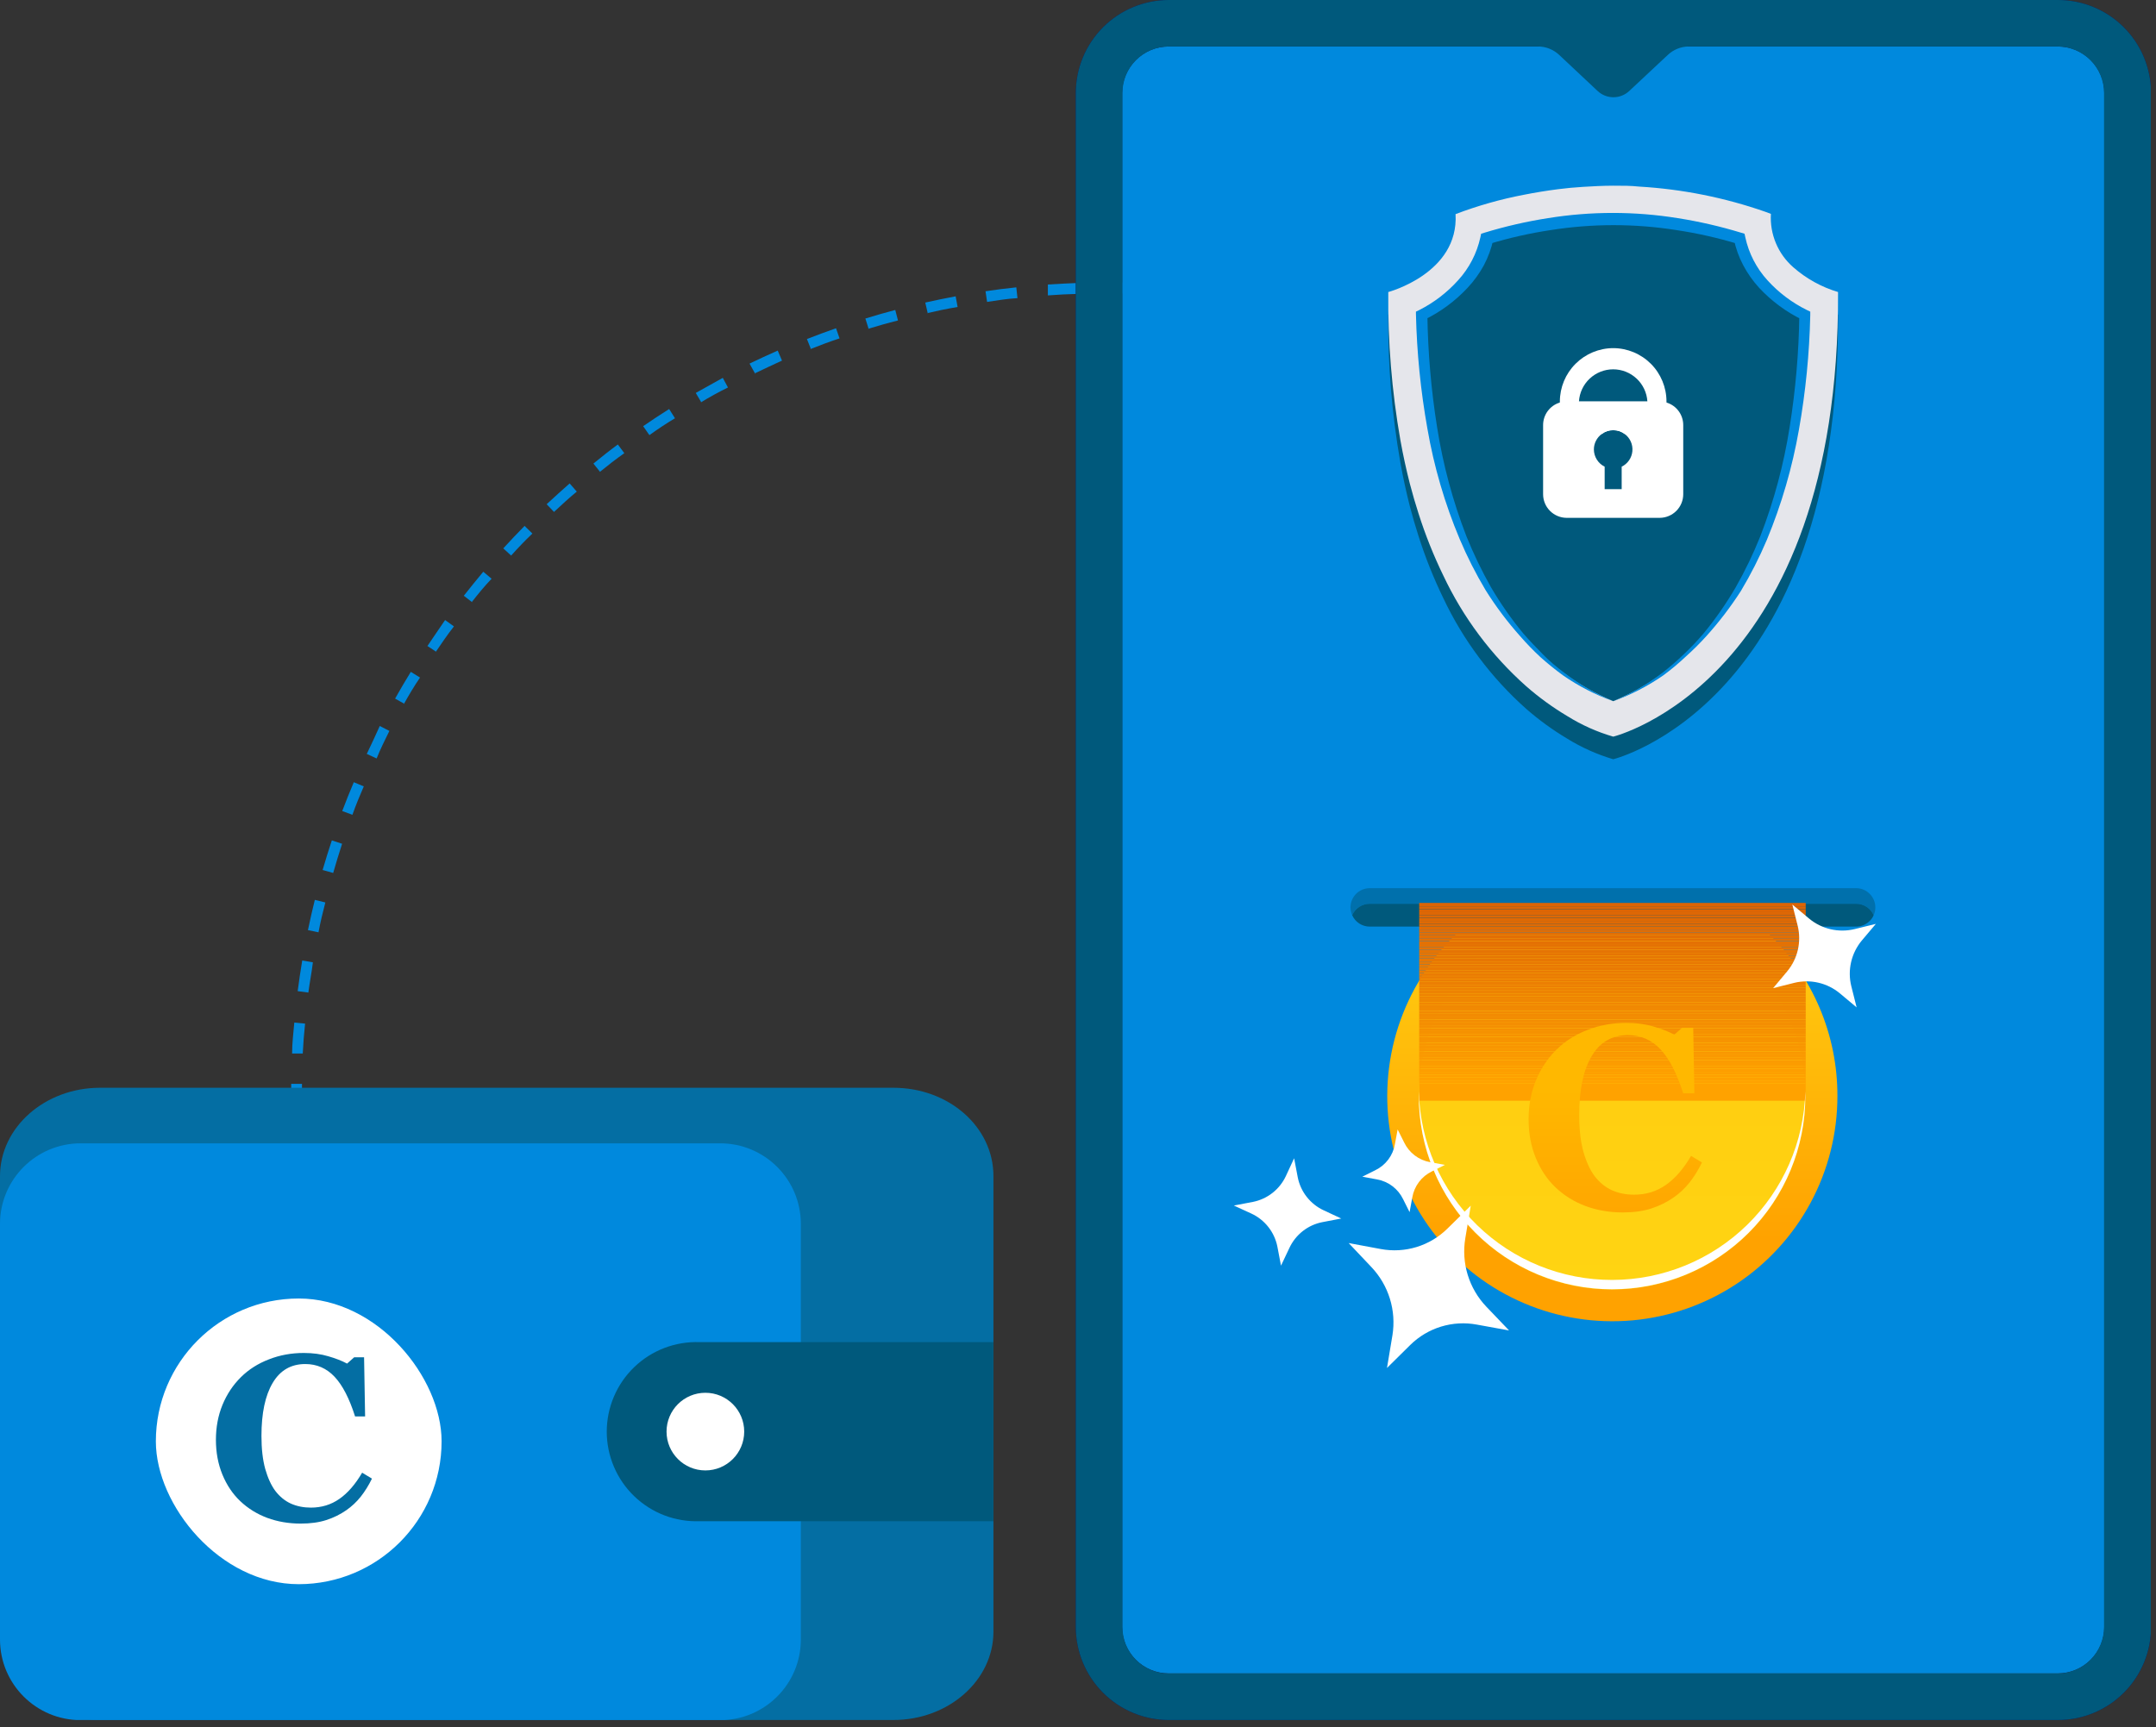 <svg width="166" height="133" viewBox="0 0 166 133" fill="none" xmlns="http://www.w3.org/2000/svg">
<rect x="0" y="0" width="166" height="133" fill="#333333" stroke="none"/>
<g clip-path="url(#clip0)">
<path d="M36.7 124.28L35.94 123.35L36.6 122.83L37.35 123.75L36.7 124.28Z" fill="#0089DD"/>
<path d="M34.5 121.45C34.03 120.81 33.56 120.16 33.12 119.45L33.81 118.98C34.25 119.63 34.71 120.28 35.17 120.91L34.5 121.45ZM31.82 117.45C31.4 116.78 30.99 116.09 30.6 115.45L31.33 115.04C31.71 115.71 32.12 116.39 32.53 117.04L31.82 117.45ZM29.46 113.31C29.09 112.6 28.73 111.89 28.39 111.17L29.15 110.81C29.48 111.52 29.84 112.23 30.2 112.92L29.46 113.31ZM27.41 109C27.1 108.28 26.8 107.53 26.52 106.79L27.3 106.49C27.58 107.22 27.87 107.96 28.18 108.67L27.41 109ZM25.71 104.55C25.45 103.8 25.21 103.03 24.98 102.27L25.78 102.04C26.01 102.78 26.25 103.54 26.5 104.28L25.71 104.55ZM24.35 100C24.15 99.24 23.97 98.46 23.8 97.68L24.62 97.51C24.78 98.27 24.96 99.04 25.16 99.8L24.35 100ZM23.35 95.34C23.21 94.56 23.09 93.77 22.98 92.98L23.81 92.87C23.92 93.64 24.04 94.43 24.17 95.2L23.35 95.34ZM22.7 90.61C22.63 89.83 22.56 89.03 22.52 88.23H23.35C23.4 89.01 23.46 89.8 23.54 90.58L22.7 90.61ZM22.42 85.85C22.42 85.37 22.42 84.85 22.42 84.41C22.42 84.1 22.42 83.78 22.42 83.47H23.25V84.4C23.25 84.87 23.25 85.4 23.25 85.82L22.42 85.85ZM23.32 81.13H22.49C22.49 80.34 22.59 79.54 22.66 78.75L23.49 78.83C23.41 79.57 23.35 80.36 23.31 81.14L23.32 81.13ZM23.75 76.44L22.92 76.33C23.02 75.55 23.14 74.75 23.27 73.97L24.09 74.11C24 74.89 23.84 75.67 23.74 76.45L23.75 76.44ZM24.53 71.8L23.71 71.63C23.87 70.85 24.05 70.07 24.24 69.3L25.05 69.5C24.85 70.27 24.67 71 24.52 71.81L24.53 71.8ZM25.66 67.23L24.84 67C25.06 66.24 25.3 65.47 25.55 64.72L26.34 64.98C26.1 65.73 25.86 66.49 25.65 67.24L25.66 67.23ZM27.14 62.75L26.35 62.46C26.63 61.72 26.93 60.97 27.24 60.24L28.01 60.56C27.69 61.29 27.4 62 27.13 62.76L27.14 62.75ZM29 58.41L28.24 58.06C28.58 57.34 28.93 56.62 29.24 55.91L29.98 56.29C29.63 57 29.28 57.7 29 58.41ZM31.15 54.21L30.42 53.8C30.81 53.11 31.21 52.42 31.63 51.74L32.34 52.18C31.88 52.85 31.48 53.53 31.1 54.21H31.15ZM33.61 50.21L32.91 49.75C33.35 49.09 33.81 48.43 34.27 47.75L34.95 48.24C34.44 48.89 34 49.54 33.56 50.19L33.61 50.21ZM36.37 46.39L35.71 45.88C36.2 45.26 36.71 44.63 37.21 44.03L37.85 44.57C37.3 45.14 36.8 45.76 36.32 46.37L36.37 46.39ZM39.37 42.8L38.75 42.23C39.28 41.65 39.83 41.07 40.39 40.5L40.99 41.09C40.43 41.62 39.88 42.2 39.36 42.78L39.37 42.8ZM42.67 39.44L42.09 38.83C42.67 38.29 43.27 37.75 43.86 37.23L44.41 37.86C43.81 38.35 43.23 38.89 42.66 39.42L42.67 39.44ZM46.21 36.35L45.69 35.7C46.3 35.2 46.93 34.7 47.57 34.23L48.07 34.9C47.43 35.35 46.81 35.83 46.2 36.33L46.21 36.35ZM50 33.51L49.52 32.82C50.17 32.37 50.84 31.93 51.52 31.5L51.97 32.21C51.27 32.63 50.61 33.07 50 33.51ZM54 30.99L53.57 30.26L55.65 29.1L56.05 29.84C55.3 30.21 54.61 30.59 53.94 31L54 30.99ZM58.14 28.77L57.71 28C58.42 27.66 59.15 27.32 59.88 27L60.21 27.77C59.5 28.1 58.78 28.43 58.08 28.77H58.14ZM62.44 26.89L62.13 26.11C62.87 25.82 63.62 25.54 64.37 25.28L64.64 26.06C63.85 26.32 63.1 26.6 62.38 26.89H62.44ZM66.88 25.33L66.63 24.53C67.39 24.3 68.16 24.07 68.93 23.87L69.14 24.68C68.33 24.88 67.57 25.1 66.82 25.33H66.88ZM71.43 24.12L71.24 23.3C72.02 23.13 72.8 22.96 73.58 22.82L73.73 23.64C72.9 23.78 72.13 23.94 71.37 24.12H71.43ZM76 23.25L75.88 22.43C76.667 22.31 77.457 22.21 78.25 22.13L78.34 22.96C77.55 23 76.77 23.14 76 23.25ZM80.68 22.75V21.91C81.47 21.86 82.27 21.82 83.06 21.79V22.63C82.25 22.65 81.45 22.69 80.67 22.75H80.68Z" fill="#0089DD"/>
<path d="M86.6 22.61H85.41V21.77H86.61L86.6 22.61Z" fill="#0089DD"/>
<path d="M7.71 83.77H68.78C73.04 83.77 76.49 86.77 76.49 90.58V125.65C76.49 129.41 73.04 132.46 68.78 132.46H7.71C3.45 132.46 0 129.41 0 125.65V90.58C0 86.82 3.45 83.77 7.71 83.77Z" fill="#046EA3"/>
<path d="M55.45 88.05H6.21C2.78 88.05 0 90.83 0 94.26V126.26C0 129.69 2.78 132.47 6.21 132.47H55.45C58.88 132.47 61.66 129.69 61.66 126.26V94.26C61.66 90.83 58.88 88.05 55.45 88.05Z" fill="#0089DD"/>
<path d="M69.43 103.36H53.88C52.952 103.325 52.027 103.477 51.16 103.807C50.292 104.138 49.501 104.64 48.832 105.284C48.163 105.928 47.631 106.7 47.268 107.554C46.905 108.408 46.717 109.327 46.717 110.255C46.717 111.183 46.905 112.102 47.268 112.956C47.631 113.81 48.163 114.582 48.832 115.226C49.501 115.87 50.292 116.372 51.16 116.703C52.027 117.033 52.952 117.185 53.88 117.15H76.49V103.36H69.43Z" fill="#00597C"/>
<path d="M54.31 113.24C55.961 113.24 57.3 111.901 57.3 110.25C57.3 108.599 55.961 107.26 54.31 107.26C52.659 107.26 51.32 108.599 51.32 110.25C51.32 111.901 52.659 113.24 54.31 113.24Z" fill="white"/>
<path d="M158.43 2.78965e-05H90C88.098 2.78965e-05 86.275 0.755 84.93 2.1C83.585 3.445 82.83 5.268 82.83 7.17V125.29C82.83 127.192 83.585 129.015 84.93 130.36C86.275 131.705 88.098 132.46 90 132.46H158.45C160.352 132.46 162.175 131.705 163.52 130.36C164.865 129.015 165.62 127.192 165.62 125.29V7.17C165.62 6.227 165.434 5.293 165.072 4.422C164.711 3.55 164.181 2.759 163.513 2.093C162.845 1.427 162.052 0.899 161.18 0.54C160.308 0.181 159.373 -0.003 158.43 2.78965e-05V2.78965e-05ZM162 125.29C162 126.242 161.622 127.155 160.949 127.829C160.275 128.502 159.362 128.88 158.41 128.88H90C89.529 128.88 89.063 128.787 88.628 128.607C88.193 128.426 87.798 128.161 87.465 127.828C87.132 127.494 86.869 127.099 86.69 126.663C86.51 126.228 86.419 125.761 86.42 125.29V7.17C86.419 6.699 86.51 6.232 86.69 5.797C86.869 5.361 87.132 4.966 87.465 4.632C87.798 4.299 88.193 4.034 88.628 3.853C89.063 3.673 89.529 3.58 90 3.58H158.45C159.395 3.591 160.298 3.973 160.963 4.646C161.627 5.318 162 6.225 162 7.17V125.29Z" fill="#050F64"/>
<path d="M158.44 3.58H89.98C88.003 3.58 86.4 5.183 86.4 7.16V125.29C86.4 127.267 88.003 128.87 89.98 128.87H158.44C160.417 128.87 162.02 127.267 162.02 125.29V7.16C162.02 5.183 160.417 3.58 158.44 3.58Z" fill="#0089DD"/>
<path d="M158.43 2.78965e-05H90C88.098 2.78965e-05 86.275 0.755 84.93 2.1C83.585 3.445 82.83 5.268 82.83 7.17V125.29C82.83 127.192 83.585 129.015 84.93 130.36C86.275 131.705 88.098 132.46 90 132.46H158.45C160.352 132.46 162.175 131.705 163.52 130.36C164.865 129.015 165.62 127.192 165.62 125.29V7.17C165.62 6.227 165.434 5.293 165.072 4.422C164.711 3.55 164.181 2.759 163.513 2.093C162.845 1.427 162.052 0.899 161.18 0.54C160.308 0.181 159.373 -0.003 158.43 2.78965e-05V2.78965e-05ZM162 125.29C162 126.242 161.622 127.155 160.949 127.829C160.275 128.502 159.362 128.88 158.41 128.88H90C89.529 128.88 89.063 128.787 88.628 128.607C88.193 128.426 87.798 128.161 87.465 127.828C87.132 127.494 86.869 127.099 86.69 126.663C86.51 126.228 86.419 125.761 86.42 125.29V7.17C86.419 6.699 86.51 6.232 86.69 5.797C86.869 5.361 87.132 4.966 87.465 4.632C87.798 4.299 88.193 4.034 88.628 3.853C89.063 3.673 89.529 3.58 90 3.58H118.41C119.02 3.58 119.606 3.812 120.05 4.23L123 7C123.331 7.314 123.769 7.489 124.225 7.489C124.681 7.489 125.119 7.314 125.45 7L128.4 4.24C128.832 3.828 129.403 3.592 130 3.58H158.41C159.362 3.58 160.275 3.958 160.949 4.632C161.622 5.305 162 6.218 162 7.17V125.29Z" fill="#00597C"/>
<path d="M141.52 24.23C141.65 54.23 124.21 58.47 124.21 58.47C122.961 58.1 121.767 57.566 120.66 56.88C119.543 56.213 118.489 55.447 117.51 54.59C114.825 52.204 112.651 49.299 111.12 46.05C110.374 44.511 109.739 42.92 109.22 41.29C108.98 40.55 108.76 39.78 108.55 38.99C108.28 37.92 108.03 36.8 107.82 35.62C107.161 31.86 106.849 28.047 106.89 24.23C106.89 24.23 112.33 22.79 112.07 18.23C113.778 17.587 115.537 17.092 117.33 16.75C118.14 16.59 119.03 16.45 119.97 16.33C120.59 16.25 121.22 16.19 121.89 16.14C122.56 16.09 123.41 16.06 124.21 16.06C125.01 16.06 125.55 16.06 126.21 16.12C129.513 16.305 132.776 16.938 135.91 18C136.19 18.1 136.34 18.17 136.34 18.17C136.294 18.941 136.425 19.712 136.723 20.424C137.021 21.137 137.479 21.772 138.06 22.28C139.058 23.174 140.239 23.839 141.52 24.23V24.23Z" fill="#00597C"/>
<path d="M141.52 22.49C141.65 52.49 124.21 56.73 124.21 56.73C122.959 56.366 121.765 55.831 120.66 55.14C119.543 54.473 118.489 53.707 117.51 52.85C114.825 50.464 112.651 47.559 111.12 44.31C110.373 42.771 109.738 41.18 109.22 39.55C108.98 38.81 108.76 38.05 108.55 37.25C108.28 36.19 108.03 35.06 107.82 33.89C107.161 30.127 106.85 26.311 106.89 22.49C106.89 22.49 112.33 21.05 112.07 16.49C113.777 15.841 115.537 15.342 117.33 15C118.14 14.84 119.03 14.69 119.97 14.57C120.59 14.49 121.22 14.43 121.89 14.39C122.56 14.35 123.41 14.3 124.21 14.3C125.01 14.3 125.55 14.3 126.21 14.37C129.521 14.564 132.789 15.216 135.92 16.31L136.35 16.47C136.304 17.241 136.435 18.012 136.733 18.724C137.031 19.437 137.489 20.072 138.07 20.58C139.069 21.458 140.246 22.11 141.52 22.49V22.49Z" fill="#E5E6EB"/>
<path d="M124.21 54C121.5 52.865 119.1 51.1 117.21 48.85C112.37 43.33 109.73 34.85 109.51 24.19C110.735 23.648 111.821 22.835 112.687 21.814C113.553 20.792 114.176 19.587 114.51 18.29C120.843 16.317 127.627 16.317 133.96 18.29C134.294 19.587 134.917 20.792 135.783 21.814C136.649 22.835 137.735 23.648 138.96 24.19C138.75 34.83 136.1 43.33 131.26 48.85C129.354 51.104 126.937 52.87 124.21 54V54Z" fill="#00597C"/>
<path d="M121.57 30.92V31.92H126.84V30.92H121.57ZM124.21 26.81C123.121 26.813 122.077 27.247 121.307 28.017C120.536 28.787 120.103 29.831 120.1 30.92V33.42H123.33C123.582 33.227 123.892 33.125 124.21 33.13C124.527 33.126 124.837 33.228 125.09 33.42H128.31V30.92C128.31 29.832 127.878 28.788 127.11 28.017C126.341 27.247 125.298 26.813 124.21 26.81ZM121.57 30.92C121.611 30.249 121.907 29.619 122.397 29.159C122.886 28.699 123.533 28.442 124.205 28.442C124.877 28.442 125.524 28.699 126.013 29.159C126.503 29.619 126.799 30.249 126.84 30.92H121.57Z" fill="white"/>
<path d="M128.31 31C128.142 30.948 127.966 30.921 127.79 30.92H120.62C120.444 30.921 120.268 30.948 120.1 31C119.726 31.112 119.398 31.342 119.166 31.656C118.934 31.969 118.809 32.35 118.81 32.74V38.06C118.81 38.541 119 39.002 119.34 39.343C119.679 39.684 120.139 39.877 120.62 39.88H127.79C128.271 39.877 128.731 39.684 129.07 39.343C129.41 39.002 129.6 38.541 129.6 38.06V32.74C129.601 32.35 129.476 31.969 129.244 31.656C129.012 31.342 128.684 31.112 128.31 31V31ZM124.86 35.94V37.67H123.55V35.94C123.302 35.817 123.093 35.628 122.946 35.393C122.799 35.158 122.721 34.887 122.72 34.61C122.72 34.377 122.776 34.148 122.882 33.942C122.988 33.735 123.141 33.556 123.33 33.42C123.582 33.227 123.892 33.125 124.21 33.13C124.527 33.126 124.837 33.228 125.09 33.42C125.295 33.571 125.457 33.772 125.561 34.005C125.665 34.236 125.707 34.492 125.684 34.745C125.661 34.998 125.573 35.241 125.429 35.45C125.284 35.66 125.089 35.828 124.86 35.94V35.94Z" fill="white"/>
<path d="M124.21 54C122.834 53.508 121.529 52.836 120.33 52C119.74 51.57 119.16 51.1 118.61 50.61C118.062 50.102 117.541 49.564 117.05 49C116.065 47.897 115.175 46.713 114.39 45.46C113.633 44.195 112.965 42.878 112.39 41.52C111.24 38.783 110.404 35.925 109.9 33C109.382 30.093 109.088 27.151 109.02 24.2V24L109.27 23.88C110.404 23.306 111.421 22.526 112.27 21.58C113.12 20.649 113.71 19.511 113.98 18.28L114.04 18L114.3 17.92C115.898 17.432 117.529 17.058 119.18 16.8C122.492 16.265 125.868 16.265 129.18 16.8C130.827 17.059 132.455 17.433 134.05 17.92L134.32 18L134.38 18.28C134.647 19.51 135.233 20.649 136.08 21.58C136.942 22.532 137.977 23.313 139.13 23.88L139.38 24V24.28C139.315 27.231 139.024 30.173 138.51 33.08C138 35.992 137.172 38.839 136.04 41.57C135.465 42.928 134.797 44.245 134.04 45.51C133.246 46.744 132.353 47.911 131.37 49C130.874 49.547 130.35 50.068 129.8 50.56C129.256 51.073 128.681 51.554 128.08 52C126.883 52.834 125.582 53.506 124.21 54ZM124.21 54C125.562 53.434 126.835 52.699 128 51.81C128.575 51.363 129.126 50.886 129.65 50.38C130.18 49.88 130.65 49.38 131.15 48.8C132.076 47.68 132.909 46.486 133.64 45.23C134.358 43.968 134.989 42.658 135.53 41.31C136.581 38.599 137.339 35.783 137.79 32.91C138.25 30.035 138.501 27.131 138.54 24.22L138.78 24.63C137.522 24.022 136.39 23.184 135.44 22.16C134.962 21.637 134.552 21.056 134.22 20.43C133.886 19.801 133.644 19.128 133.5 18.43L133.82 18.79C132.268 18.319 130.684 17.961 129.08 17.72C125.87 17.213 122.6 17.213 119.39 17.72C117.786 17.961 116.202 18.319 114.65 18.79L114.98 18.43C114.829 19.127 114.583 19.799 114.25 20.43C113.908 21.057 113.488 21.639 113 22.16C112.048 23.181 110.916 24.019 109.66 24.63L109.9 24.22C109.94 27.131 110.19 30.035 110.65 32.91C111.101 35.783 111.859 38.599 112.91 41.31C113.455 42.656 114.086 43.965 114.8 45.23C115.534 46.486 116.37 47.68 117.3 48.8C117.77 49.35 118.3 49.88 118.79 50.39C119.28 50.9 119.87 51.39 120.44 51.81C121.597 52.699 122.865 53.435 124.21 54V54Z" fill="#0089DD"/>
<path d="M98.63 97.47L98.35 96C98.24 95.449 98.001 94.932 97.654 94.491C97.306 94.049 96.86 93.696 96.35 93.46L95 92.84L96.47 92.56C97.021 92.45 97.538 92.212 97.979 91.864C98.421 91.516 98.774 91.07 99.01 90.56L99.64 89.2L99.92 90.67C100.03 91.221 100.268 91.738 100.616 92.179C100.964 92.621 101.41 92.974 101.92 93.21L103.27 93.84L101.81 94.12C101.259 94.228 100.741 94.466 100.299 94.814C99.858 95.162 99.505 95.609 99.27 96.12L98.63 97.47Z" fill="white"/>
<rect x="12" y="100" width="22" height="22" rx="11" fill="white"/>
<path d="M23.145 117.334C22.231 117.334 21.376 117.188 20.579 116.895C19.782 116.596 19.088 116.165 18.496 115.603C17.916 115.052 17.459 114.372 17.125 113.563C16.791 112.749 16.624 111.855 16.624 110.883C16.624 109.916 16.791 109.022 17.125 108.202C17.465 107.376 17.939 106.661 18.549 106.058C19.146 105.466 19.864 105.009 20.702 104.687C21.54 104.358 22.436 104.194 23.392 104.194C24.083 104.194 24.713 104.279 25.281 104.449C25.85 104.613 26.33 104.801 26.723 105.012L27.268 104.528H28.032L28.111 109.081H27.338C26.898 107.692 26.371 106.673 25.756 106.022C25.141 105.372 24.391 105.047 23.506 105.047C22.404 105.047 21.566 105.533 20.992 106.506C20.418 107.473 20.131 108.832 20.131 110.584C20.131 111.574 20.227 112.421 20.421 113.124C20.62 113.821 20.878 114.384 21.194 114.812C21.534 115.257 21.936 115.585 22.398 115.796C22.861 116.001 23.374 116.104 23.936 116.104C24.757 116.104 25.486 115.881 26.125 115.436C26.77 114.99 27.355 114.316 27.883 113.414L28.639 113.871C28.387 114.387 28.1 114.85 27.777 115.26C27.455 115.664 27.083 116.013 26.661 116.306C26.198 116.628 25.686 116.88 25.123 117.062C24.566 117.243 23.907 117.334 23.145 117.334Z" fill="#046EA3"/>
<path opacity="0.5" d="M104.11 70.48C104.026 70.291 103.981 70.087 103.98 69.88C103.98 69.487 104.136 69.111 104.413 68.834C104.691 68.556 105.067 68.4 105.46 68.4H142.91C143.303 68.4 143.679 68.556 143.956 68.834C144.234 69.111 144.39 69.487 144.39 69.88C144.393 70.087 144.349 70.293 144.26 70.48C144.145 70.218 143.956 69.995 143.716 69.838C143.476 69.682 143.196 69.599 142.91 69.6H105.46C105.174 69.601 104.894 69.684 104.655 69.84C104.415 69.996 104.226 70.219 104.11 70.48V70.48Z" fill="#00597C"/>
<path d="M142.91 71.36H105.46C105.174 71.359 104.894 71.276 104.655 71.12C104.415 70.964 104.226 70.741 104.11 70.48C104.226 70.219 104.415 69.996 104.655 69.84C104.894 69.684 105.174 69.6 105.46 69.6H142.91C143.196 69.599 143.476 69.682 143.716 69.838C143.956 69.995 144.145 70.218 144.26 70.48C144.193 70.647 144.091 70.797 143.96 70.92C143.823 71.059 143.659 71.169 143.479 71.245C143.299 71.32 143.105 71.36 142.91 71.36V71.36Z" fill="#00597C"/>
<path fill-rule="evenodd" clip-rule="evenodd" d="M141.47 84.41C141.472 87.277 140.763 90.099 139.406 92.624C138.049 95.15 136.087 97.299 133.696 98.88C131.304 100.46 128.558 101.423 125.703 101.682C122.848 101.94 119.974 101.487 117.337 100.361C114.7 99.236 112.384 97.474 110.596 95.234C108.807 92.993 107.603 90.344 107.09 87.524C106.577 84.703 106.771 81.8 107.656 79.073C108.541 76.346 110.089 73.882 112.16 71.9H136.16C137.845 73.518 139.185 75.46 140.097 77.611C141.01 79.761 141.477 82.074 141.47 84.41V84.41Z" fill="url(#paint0_linear)"/>
<path fill-rule="evenodd" clip-rule="evenodd" d="M139 84.41C139.003 86.993 138.333 89.533 137.057 91.779C135.78 94.025 133.941 95.9 131.72 97.22C129.499 98.54 126.973 99.258 124.39 99.305C121.807 99.352 119.256 98.725 116.989 97.487C114.721 96.249 112.815 94.442 111.458 92.244C110.101 90.045 109.34 87.531 109.249 84.95C109.158 82.368 109.742 79.807 110.941 77.519C112.14 75.231 113.915 73.294 116.09 71.9H132.2C134.29 73.249 136.008 75.102 137.196 77.287C138.384 79.473 139.004 81.922 139 84.41V84.41Z" fill="url(#paint1_linear)"/>
<path d="M139.03 83.43H109.27V84.77H139.03V83.43Z" fill="#FFA200"/>
<path d="M139.03 83.21H109.27V83.43H139.03V83.21Z" fill="#FFA200"/>
<path d="M139.03 82.99H109.27V83.21H139.03V82.99Z" fill="#FEA100"/>
<path d="M139.03 82.76H109.27V82.98H139.03V82.76Z" fill="#FEA000"/>
<path d="M139.03 82.54H109.27V82.76H139.03V82.54Z" fill="#FD9F00"/>
<path d="M139.03 82.32H109.27V82.54H139.03V82.32Z" fill="#FD9E00"/>
<path d="M139.03 82.09H109.27V82.31H139.03V82.09Z" fill="#FC9D00"/>
<path d="M139.03 81.87H109.27V82.09H139.03V81.87Z" fill="#FC9C00"/>
<path d="M139.03 81.65H109.27V81.87H139.03V81.65Z" fill="#FB9B01"/>
<path d="M139.03 81.42H109.27V81.64H139.03V81.42Z" fill="#FA9A01"/>
<path d="M139.03 81.2H109.27V81.42H139.03V81.2Z" fill="#FA9901"/>
<path d="M139.03 80.98H109.27V81.2H139.03V80.98Z" fill="#F99801"/>
<path d="M139.03 80.75H109.27V80.97H139.03V80.75Z" fill="#F99701"/>
<path d="M139.03 80.53H109.27V80.75H139.03V80.53Z" fill="#F89601"/>
<path d="M139.03 80.31H109.27V80.53H139.03V80.31Z" fill="#F89501"/>
<path d="M139.03 80.08H109.27V80.3H139.03V80.08Z" fill="#F79401"/>
<path d="M139.03 79.86H109.27V80.08H139.03V79.86Z" fill="#F69301"/>
<path d="M139.03 79.63H109.27V79.85H139.03V79.63Z" fill="#F69201"/>
<path d="M139.03 79.41H109.27V79.63H139.03V79.41Z" fill="#F59101"/>
<path d="M139.03 79.19H109.27V79.41H139.03V79.19Z" fill="#F59001"/>
<path d="M139.03 78.96H109.27V79.18H139.03V78.96Z" fill="#F48F02"/>
<path d="M139.03 78.74H109.27V78.96H139.03V78.74Z" fill="#F48E02"/>
<path d="M139.03 78.52H109.27V78.74H139.03V78.52Z" fill="#F38D02"/>
<path d="M139.03 78.29H109.27V78.51H139.03V78.29Z" fill="#F28C02"/>
<path d="M139.03 78.07H109.27V78.29H139.03V78.07Z" fill="#F28B02"/>
<path d="M139.03 77.85H109.27V78.07H139.03V77.85Z" fill="#F18A02"/>
<path d="M139.03 77.62H109.27V77.84H139.03V77.62Z" fill="#F18902"/>
<path d="M139.03 77.4H109.27V77.62H139.03V77.4Z" fill="#F08802"/>
<path d="M139.03 77.18H109.27V77.4H139.03V77.18Z" fill="#F08702"/>
<path d="M139.03 76.95H109.27V77.17H139.03V76.95Z" fill="#EF8602"/>
<path d="M139.03 76.73H109.27V76.95H139.03V76.73Z" fill="#EE8502"/>
<path d="M139.03 76.51H109.27V76.73H139.03V76.51Z" fill="#EE8402"/>
<path d="M139.03 76.28H109.27V76.5H139.03V76.28Z" fill="#ED8302"/>
<path d="M139.03 76.06H109.27V76.28H139.03V76.06Z" fill="#ED8103"/>
<path d="M139.03 75.84H109.27V76.06H139.03V75.84Z" fill="#EC8003"/>
<path d="M139.03 75.61H109.27V75.83H139.03V75.61Z" fill="#EC7F03"/>
<path d="M139.03 75.39H109.27V75.61H139.03V75.39Z" fill="#EB7E03"/>
<path d="M139.03 75.17H109.27V75.39H139.03V75.17Z" fill="#EA7D03"/>
<path d="M139.03 74.94H109.27V75.16H139.03V74.94Z" fill="#EA7C03"/>
<path d="M139.03 74.72H109.27V74.94H139.03V74.72Z" fill="#E97B03"/>
<path d="M139.03 74.5H109.27V74.72H139.03V74.5Z" fill="#E97A03"/>
<path d="M139.03 74.27H109.27V74.49H139.03V74.27Z" fill="#E87903"/>
<path d="M139.03 74.05H109.27V74.27H139.03V74.05Z" fill="#E87803"/>
<path d="M139.03 73.83H109.27V74.05H139.03V73.83Z" fill="#E77703"/>
<path d="M139.03 73.6H109.27V73.82H139.03V73.6Z" fill="#E67603"/>
<path d="M139.03 73.38H109.27V73.6H139.03V73.38Z" fill="#E67503"/>
<path d="M139.03 73.16H109.27V73.38H139.03V73.16Z" fill="#E57404"/>
<path d="M139.03 72.93H109.27V73.15H139.03V72.93Z" fill="#E57304"/>
<path d="M139.03 72.71H109.27V72.93H139.03V72.71Z" fill="#E47204"/>
<path d="M139.03 72.49H109.27V72.71H139.03V72.49Z" fill="#E47104"/>
<path d="M139.03 72.26H109.27V72.48H139.03V72.26Z" fill="#E37004"/>
<path d="M139.03 72.04H109.27V72.26H139.03V72.04Z" fill="#E26F04"/>
<path d="M139.03 71.81H109.27V72.03H139.03V71.81Z" fill="#E26E04"/>
<path d="M139.03 71.59H109.27V71.81H139.03V71.59Z" fill="#E16D04"/>
<path d="M139.03 71.37H109.27V71.59H139.03V71.37Z" fill="#E16C04"/>
<path d="M139.03 71.14H109.27V71.36H139.03V71.14Z" fill="#E06B04"/>
<path d="M139.03 70.92H109.27V71.14H139.03V70.92Z" fill="#E06A04"/>
<path d="M139.03 70.7H109.27V70.92H139.03V70.7Z" fill="#DF6904"/>
<path d="M139.03 70.47H109.27V70.69H139.03V70.47Z" fill="#DE6805"/>
<path d="M139.03 70.25H109.27V70.47H139.03V70.25Z" fill="#DE6705"/>
<path d="M139.03 70.03H109.27V70.25H139.03V70.03Z" fill="#DD6605"/>
<path d="M139.03 69.8H109.27V70.02H139.03V69.8Z" fill="#DD6505"/>
<path d="M139.03 69.58H109.27V69.8H139.03V69.58Z" fill="#DC6405"/>
<path d="M139.03 69.53H109.27V69.58H139.03V69.53Z" fill="#DC6305"/>
<path d="M124.15 98.57C128.029 98.561 131.751 97.038 134.524 94.326C137.298 91.615 138.904 87.928 139 84.05C139 84.17 139 84.29 139 84.41C139 86.364 138.615 88.299 137.867 90.104C137.12 91.91 136.023 93.55 134.642 94.932C133.26 96.314 131.62 97.41 129.814 98.157C128.009 98.905 126.074 99.29 124.12 99.29C122.166 99.29 120.231 98.905 118.426 98.157C116.62 97.41 114.98 96.314 113.598 94.932C112.217 93.55 111.12 91.91 110.373 90.104C109.625 88.299 109.24 86.364 109.24 84.41C109.24 84.29 109.24 84.17 109.24 84.05C109.332 87.94 110.944 91.639 113.731 94.353C116.519 97.068 120.259 98.582 124.15 98.57V98.57Z" fill="url(#paint2_linear)"/>
<path d="M124.939 93.371C123.924 93.371 122.973 93.208 122.088 92.883C121.202 92.551 120.431 92.072 119.773 91.447C119.129 90.835 118.621 90.08 118.25 89.182C117.879 88.277 117.693 87.284 117.693 86.203C117.693 85.129 117.879 84.136 118.25 83.225C118.628 82.307 119.155 81.512 119.832 80.842C120.496 80.184 121.294 79.676 122.225 79.318C123.156 78.954 124.152 78.772 125.213 78.772C125.981 78.772 126.681 78.866 127.312 79.055C127.944 79.237 128.478 79.445 128.914 79.68L129.52 79.143H130.369L130.457 84.201H129.598C129.109 82.658 128.523 81.525 127.84 80.803C127.156 80.08 126.323 79.719 125.34 79.719C124.116 79.719 123.185 80.259 122.547 81.34C121.909 82.414 121.59 83.924 121.59 85.871C121.59 86.971 121.697 87.912 121.912 88.693C122.133 89.468 122.42 90.093 122.771 90.568C123.149 91.063 123.595 91.428 124.109 91.662C124.624 91.89 125.193 92.004 125.818 92.004C126.73 92.004 127.54 91.757 128.25 91.262C128.966 90.767 129.617 90.018 130.203 89.016L131.043 89.523C130.763 90.096 130.444 90.611 130.086 91.066C129.728 91.516 129.314 91.903 128.846 92.228C128.331 92.587 127.762 92.867 127.137 93.068C126.518 93.27 125.786 93.371 124.939 93.371Z" fill="url(#paint3_linear)"/>
<path d="M106.79 105.35L107.21 102.83C107.362 101.889 107.295 100.926 107.014 100.015C106.733 99.105 106.246 98.271 105.59 97.58L103.84 95.73L106.31 96.19C107.231 96.362 108.179 96.308 109.075 96.033C109.97 95.758 110.785 95.269 111.45 94.61L113.24 92.85L112.82 95.36C112.663 96.302 112.727 97.267 113.006 98.179C113.286 99.092 113.773 99.927 114.43 100.62L116.19 102.46L113.71 102.01C112.792 101.838 111.845 101.892 110.952 102.165C110.059 102.438 109.245 102.924 108.58 103.58L106.79 105.35Z" fill="white"/>
<path d="M108.53 93.35L108.03 92.35C107.84 91.957 107.56 91.614 107.212 91.35C106.865 91.086 106.46 90.908 106.03 90.83L104.89 90.62L105.89 90.12C106.283 89.931 106.624 89.651 106.887 89.303C107.15 88.955 107.326 88.549 107.4 88.12L107.61 86.98L108.11 87.98C108.299 88.374 108.579 88.717 108.926 88.982C109.274 89.246 109.68 89.424 110.11 89.5L111.25 89.71L110.25 90.21C109.857 90.399 109.516 90.679 109.253 91.027C108.99 91.375 108.814 91.781 108.74 92.21L108.53 93.35Z" fill="white"/>
<path d="M136.52 76.1L137.6 74.81C138.002 74.328 138.284 73.758 138.425 73.147C138.566 72.535 138.561 71.899 138.41 71.29L138 69.66L139.29 70.74C139.771 71.14 140.339 71.422 140.949 71.562C141.558 71.703 142.192 71.699 142.8 71.55L144.43 71.15L143.35 72.43C142.948 72.912 142.666 73.482 142.525 74.093C142.384 74.705 142.389 75.341 142.54 75.95L142.95 77.58L141.66 76.5C141.179 76.1 140.611 75.818 140.001 75.678C139.392 75.537 138.758 75.541 138.15 75.69L136.52 76.1Z" fill="white"/>
</g>
<defs>
<linearGradient id="paint0_linear" x1="124.15" y1="73.08" x2="124.15" y2="95.52" gradientUnits="userSpaceOnUse">
<stop stop-color="#FFCA10"/>
<stop offset="1" stop-color="#FFA200"/>
</linearGradient>
<linearGradient id="paint1_linear" x1="124.15" y1="71.97" x2="124.15" y2="98.77" gradientUnits="userSpaceOnUse">
<stop stop-color="#FFCA10"/>
<stop offset="1" stop-color="#FFD412"/>
</linearGradient>
<linearGradient id="paint2_linear" x1="124.15" y1="99.05" x2="124.15" y2="85.51" gradientUnits="userSpaceOnUse">
<stop stop-color="white"/>
<stop offset="1" stop-color="white"/>
</linearGradient>
<linearGradient id="paint3_linear" x1="124.5" y1="76" x2="124.5" y2="96" gradientUnits="userSpaceOnUse">
<stop offset="0.396" stop-color="#FFB800"/>
<stop offset="1" stop-color="#FFA200"/>
</linearGradient>
<clipPath id="clip0">
<rect width="165.6" height="132.46" fill="white"/>
</clipPath>
</defs>
</svg>
